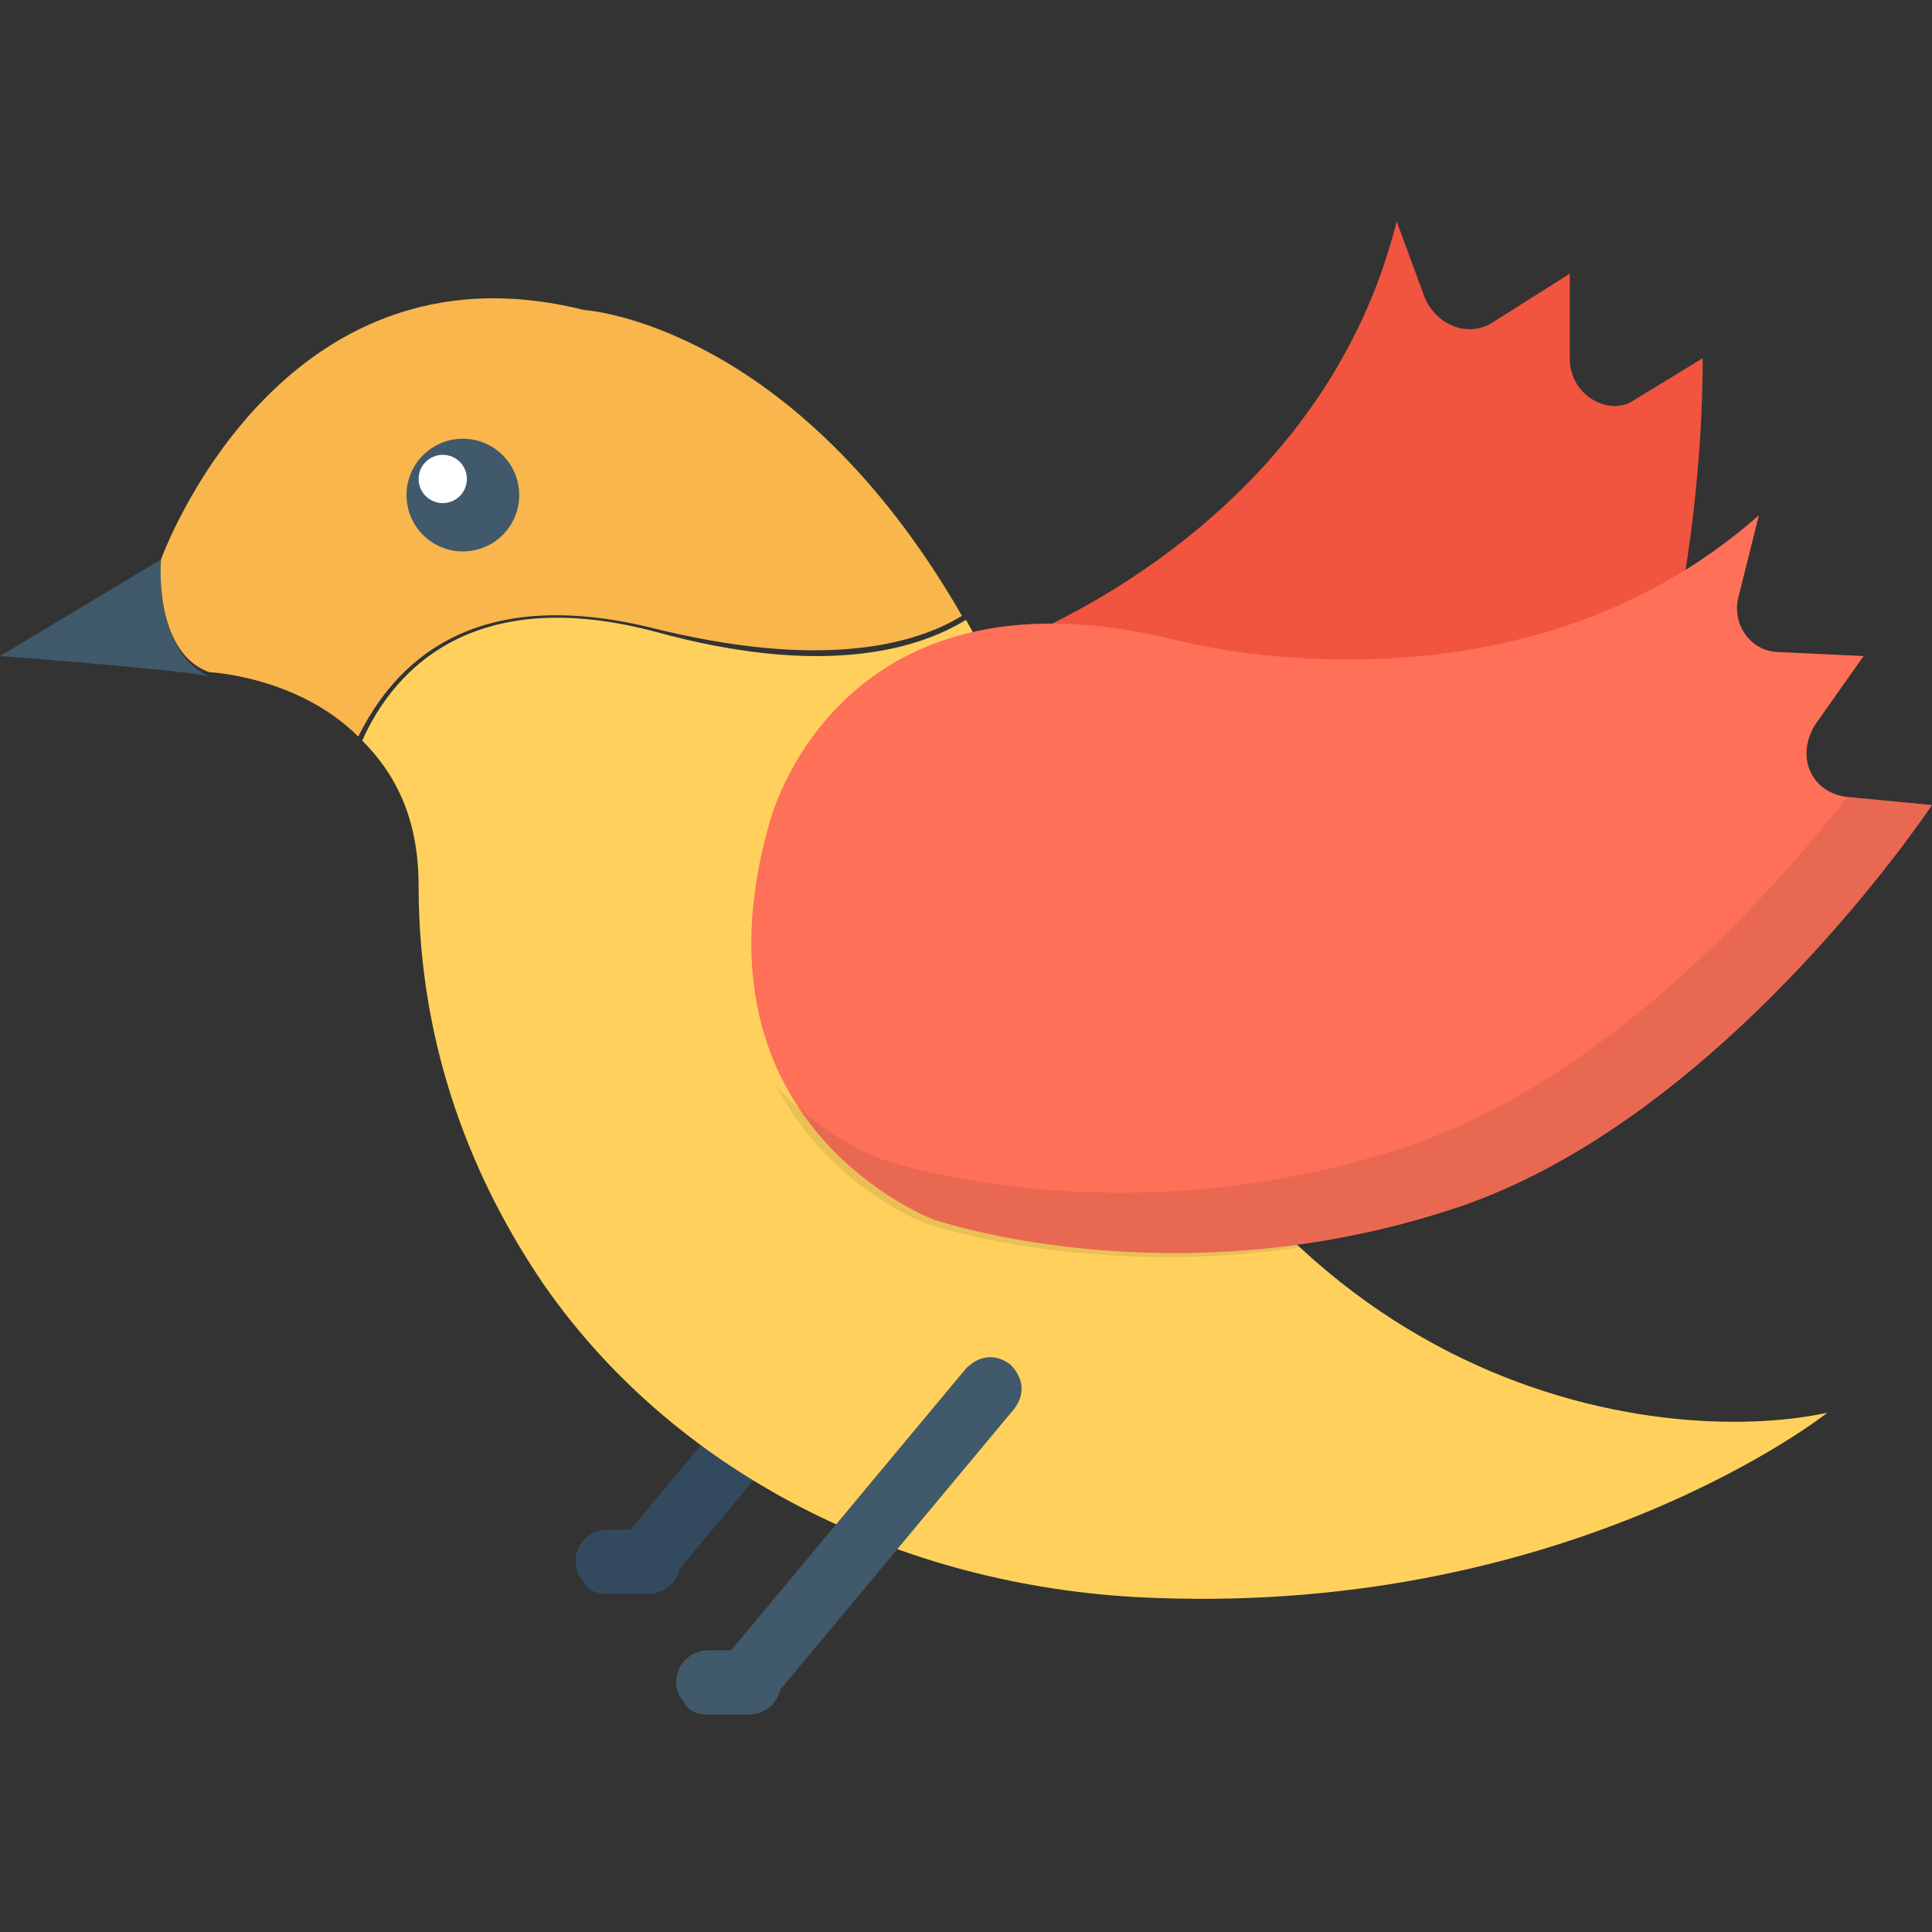 <?xml version="1.0" encoding="utf-8"?>
<!-- Generator: Adobe Illustrator 18.0.0, SVG Export Plug-In . SVG Version: 6.00 Build 0)  -->
<!DOCTYPE svg PUBLIC "-//W3C//DTD SVG 1.1//EN" "http://www.w3.org/Graphics/SVG/1.1/DTD/svg11.dtd">
<svg version="1.1" id="Layer_1" xmlns="http://www.w3.org/2000/svg" xmlns:xlink="http://www.w3.org/1999/xlink" x="0px" y="0px"
	 viewBox="0 0 48 48" enable-background="new 0 0 48 48" xml:space="preserve">
<rect x="0" y="0" width="48" height="48" fill="#333333" stroke="none"/>
<g>
	<g>
		<path fill="#40596B" d="M4,13.9l-4,2.4c0,0,4.1,0.3,5.2,0.5C3.8,16.2,4,13.9,4,13.9z"/>
		<path fill="#F8B64C" d="M16.2,15.6c4,1,6.4,0.5,7.7-0.3c-4.2-7.3-9.4-7.6-9.4-7.6C6.9,5.8,4,13.9,4,13.9s-0.2,2.3,1.2,2.8
			c0,0,2.2,0.1,3.7,1.6C9.8,16.5,11.7,14.5,16.2,15.6z"/>
		<path fill="#334A5E" d="M16.1,39.5c-0.2,0-0.3-0.1-0.5-0.2c-0.3-0.3-0.4-0.7-0.1-1.1l6-7.2c0.3-0.3,0.7-0.4,1.1-0.1
			c0.3,0.3,0.4,0.7,0.1,1.1l-6,7.2C16.5,39.4,16.3,39.5,16.1,39.5z"/>
		<path fill="#F1543F" d="M39,8.9l0-2.1L37.1,8c-0.6,0.4-1.4,0.1-1.7-0.6l-0.7-1.9c-2,8-10.2,10.7-10.2,10.7
			c-8.2,3.1-5.8,9.5-5.8,9.5c2.5,7.4,8.9,5.8,8.9,5.8s5.9-1.6,10.4-7.3c4.5-5.7,4.3-15.3,4.3-15.3l-1.8,1.1C39.9,10.3,39,9.8,39,8.9
			z"/>
		<g>
			<circle fill="#40596B" cx="11.5" cy="12.3" r="1.4"/>
			<circle fill="#FFFFFF" cx="11" cy="11.9" r="0.6"/>
		</g>
		<path fill="#FFD15C" d="M26.6,21.5c-0.8-2.5-1.7-4.5-2.6-6.1c-1.3,0.8-3.7,1.4-7.7,0.3c-4.5-1.2-6.5,0.9-7.3,2.7
			c0.8,0.8,1.4,1.9,1.4,3.6c0,4.1,1.4,7.4,3.1,9.9c3.4,4.9,9.2,7.6,15.2,7.8c10.4,0.4,16.7-4.6,16.7-4.6
			C41.2,36,30.8,34.7,26.6,21.5z"/>
		<path fill="#FF7058" d="M45.1,18l1.2-1.7l-2.1-0.1c-0.7,0-1.2-0.7-1-1.4l0.5-2c-6.1,5.4-14.5,3.1-14.5,3.1
			c-8.5-2.1-10.1,4.6-10.1,4.6c-2.1,7.5,4.1,9.8,4.1,9.8s5.8,2,12.7-0.2C42.7,28,48,20,48,20l-2.1-0.2C45,19.7,44.6,18.8,45.1,18z"
			/>
		<path opacity="0.1" fill="#231F20" d="M45.9,19.8C45.9,19.8,45.9,19.8,45.9,19.8c-1.9,2.4-6.1,7.2-11.3,8.8
			c-7,2.2-12.7,0.2-12.7,0.2s-1.4-0.5-2.6-1.8c1.3,2.5,3.7,3.4,3.7,3.4s5.8,2,12.7-0.2C42.7,28,48,20,48,20L45.9,19.8z"/>
		<path fill="#40596B" d="M18.6,42.5c-0.2,0-0.3-0.1-0.5-0.2c-0.3-0.3-0.4-0.7-0.1-1.1l6-7.2c0.3-0.3,0.7-0.4,1.1-0.1
			c0.3,0.3,0.4,0.7,0.1,1.1l-6,7.2C19.1,42.4,18.8,42.5,18.6,42.5z"/>
	</g>
	<path fill="#40596B" d="M18.6,41l-1,0c-0.4,0-0.8,0.3-0.8,0.8c0,0.2,0.1,0.4,0.2,0.5c0.1,0.2,0.3,0.3,0.6,0.3l1,0
		c0.4,0,0.8-0.3,0.8-0.8C19.4,41.4,19.1,41,18.6,41z"/>
	<path fill="#334A5E" d="M16.1,38l-1,0c-0.4,0-0.8,0.3-0.8,0.8c0,0.2,0.1,0.4,0.2,0.5c0.1,0.2,0.3,0.3,0.6,0.3l1,0
		c0.4,0,0.8-0.3,0.8-0.8C16.9,38.3,16.5,38,16.1,38z"/>
</g>
</svg>
